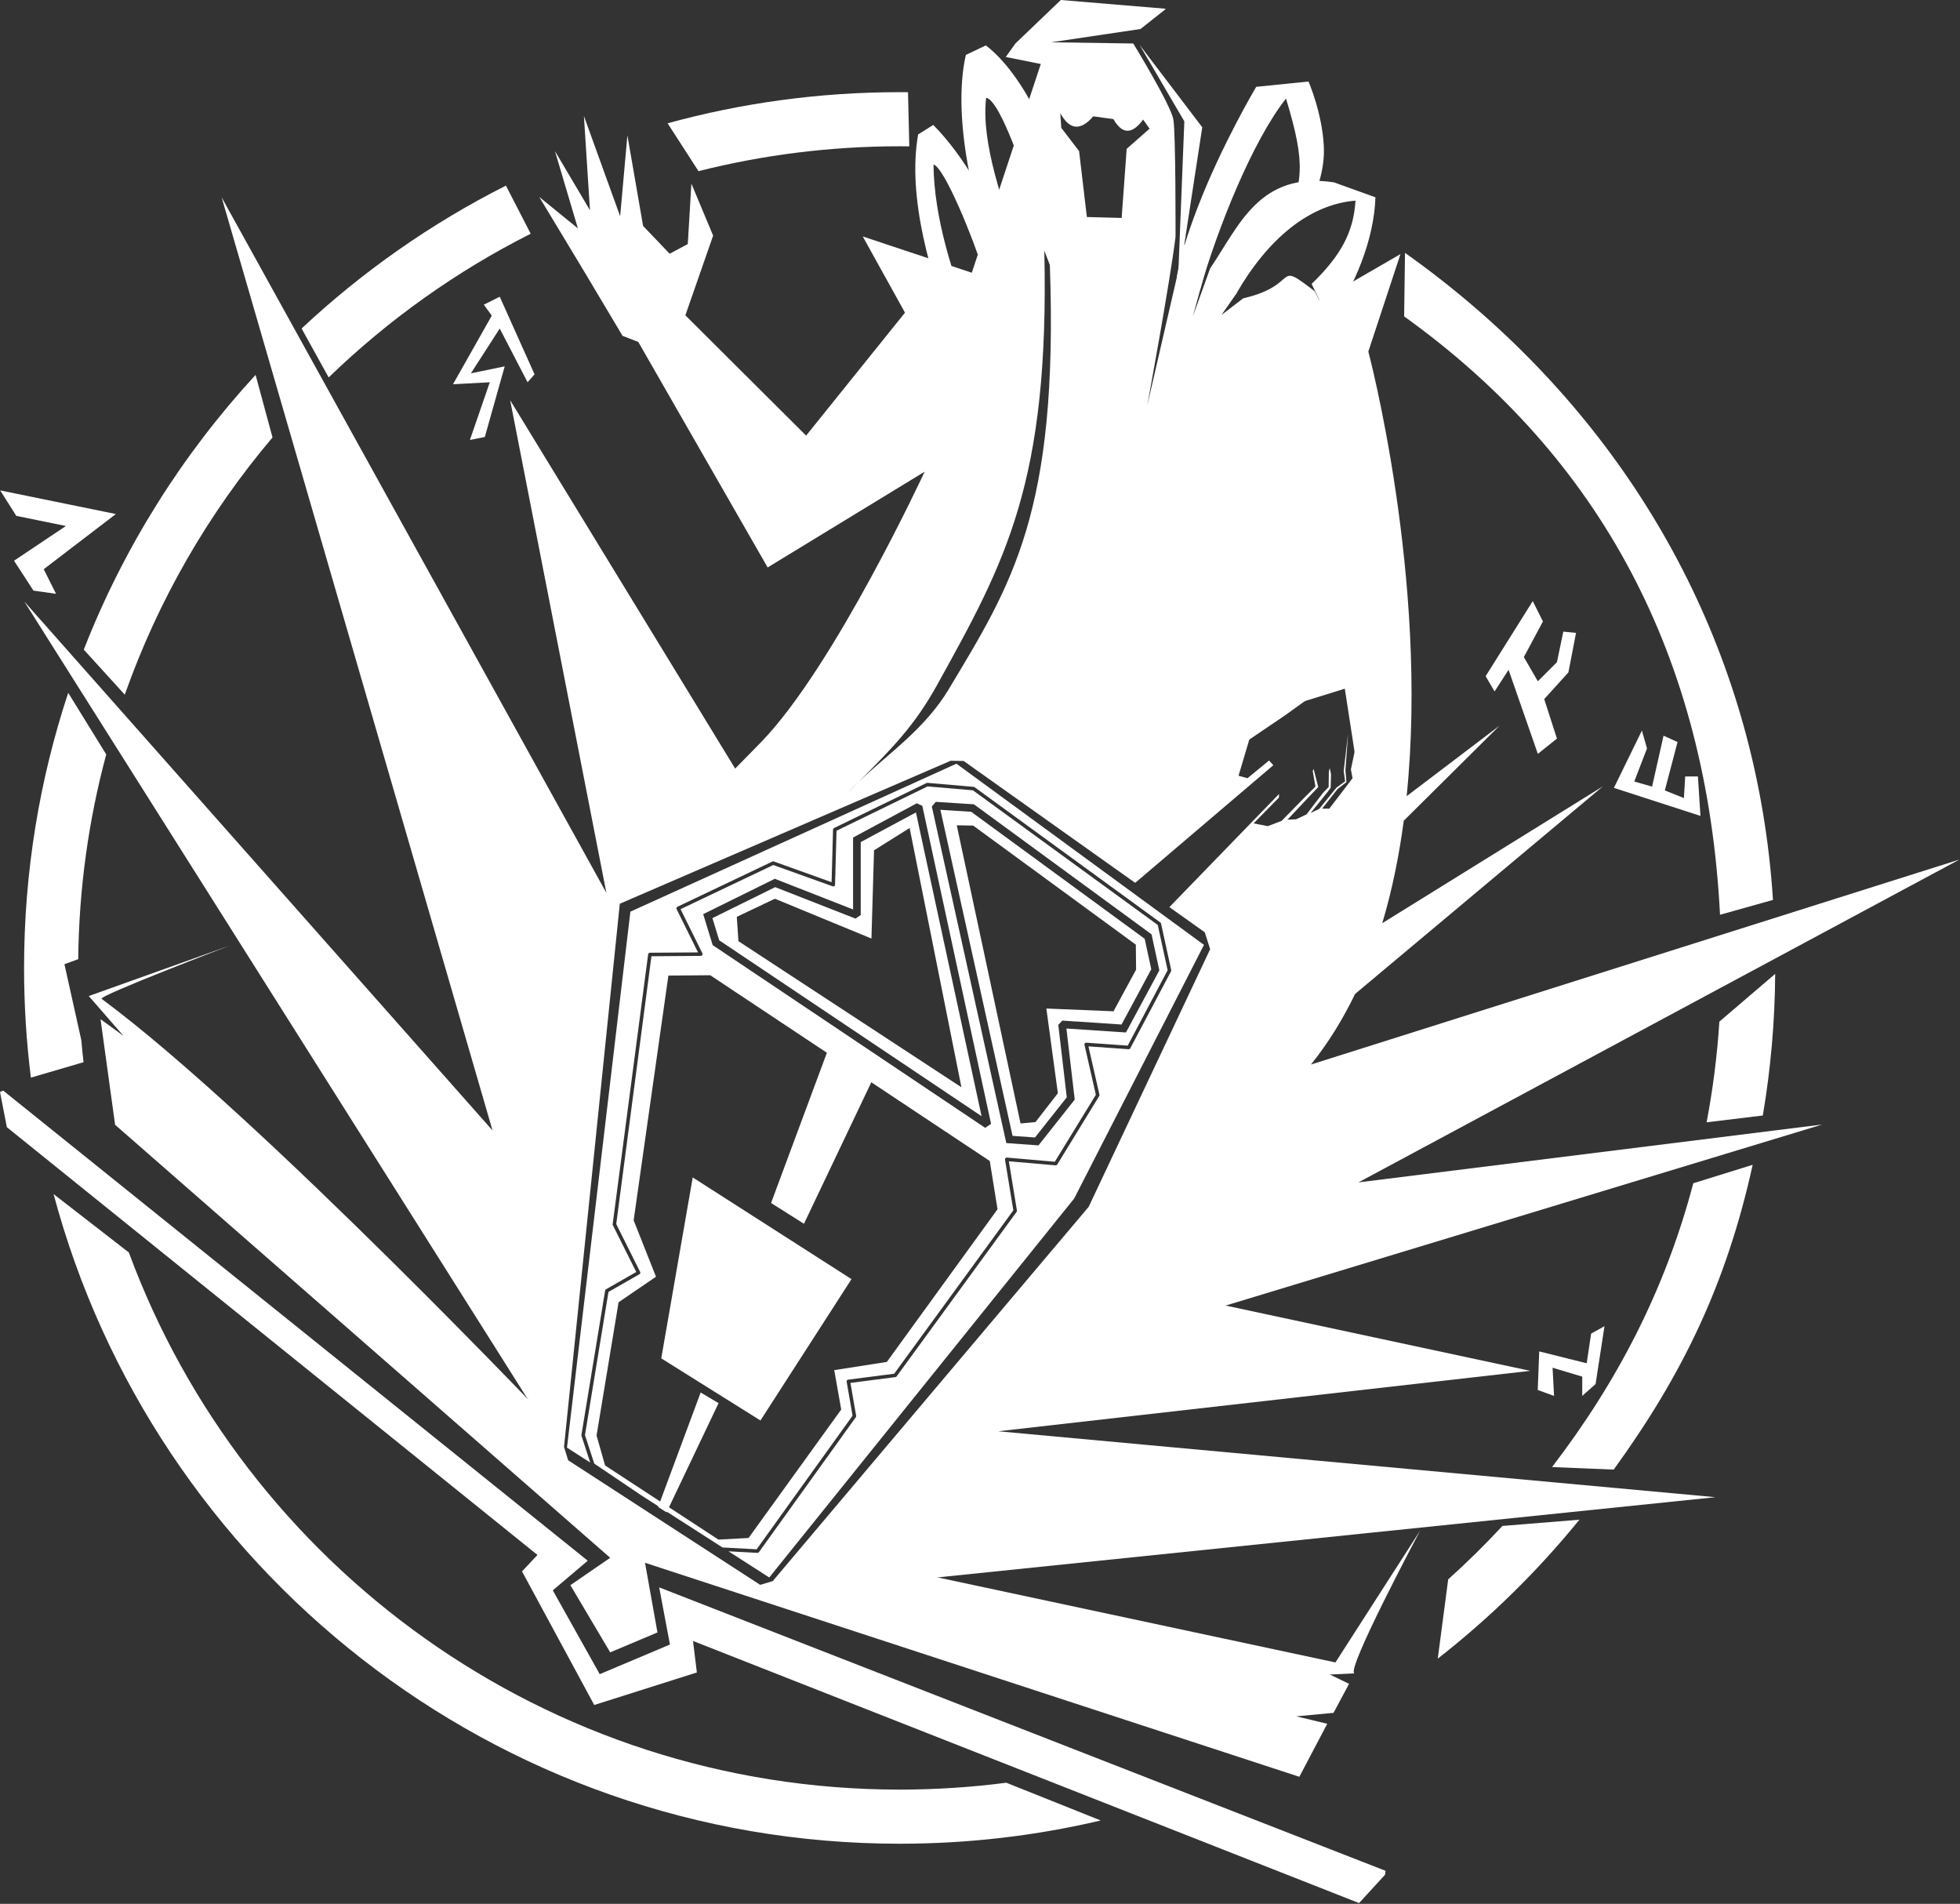 <?xml version="1.0" encoding="UTF-8" standalone="no"?><!DOCTYPE svg PUBLIC "-//W3C//DTD SVG 1.1//EN" "http://www.w3.org/Graphics/SVG/1.1/DTD/svg11.dtd"><svg width="100%" height="100%" viewBox="0 0 2043 1984" version="1.1" xmlns="http://www.w3.org/2000/svg" xmlns:xlink="http://www.w3.org/1999/xlink" xml:space="preserve" xmlns:serif="http://www.serif.com/" style="fill-rule:evenodd;clip-rule:evenodd;stroke-linejoin:round;stroke-miterlimit:2;"><rect x="0" y="0" width="2043" height="1984" fill="#333333" stroke="none"/><g><path d="M1653.88,1420.67l-49.472,-12.368l-1.546,40.196l17.006,6.184l-1.546,-29.374l30.92,9.276l-0,20.098l13.914,-12.368l9.276,-60.294l-13.914,7.73l-4.638,30.92Z" style="fill:#fff;"/><path d="M1597.66,626.377l-49.096,78.289l9.288,15.924l14.597,-22.558l30.519,87.578l19.904,-15.924l-13.269,-41.135l25.212,-27.865l7.961,-41.135l-13.269,-1.327l-6.635,31.846l-19.904,19.904l-14.596,-25.212l19.904,-37.154l-10.616,-21.231Z" style="fill:#fff;"/><path d="M1711.43,761.344l-29.193,59.712l90.232,29.193l-2.654,-41.135l-13.269,-0l-1.327,22.558l-19.904,-7.962l13.269,-50.424l-14.596,-6.634l-11.943,53.077l-18.577,-5.308l13.27,-34.5l-5.308,-18.577Z" style="fill:#fff;"/><path d="M16.989,537.594l51.697,10.552l-54.065,36.185l20.255,31.156l23.527,3.33l-12.82,-25.64l75.193,-57.501l-120.574,-24.621l16.787,26.539Z" style="fill:#fff;"/><path d="M1046.78,267.414c-5.936,-46.865 -43.868,-107.141 -74.023,-137.223l-15.757,9.916c-11.466,65.628 12.54,147.167 39.826,216.991l17.521,-18.423c-21.843,-51.754 -40.762,-112.468 -41.316,-167.279c11.778,3.386 42.589,80.285 51.043,108.606l22.706,-12.588Z" style="fill:#fff;"/><path d="M1109.51,200.572c-7.837,-46.865 -42.131,-123.167 -81.948,-153.249l-20.805,9.916c-15.139,65.628 8.779,175.212 44.808,245.036l12.877,-35.09c-18.585,-54.318 -42.196,-118.205 -36.517,-165.324c15.551,3.386 40.442,82.977 51.604,111.298l29.981,-12.587Z" style="fill:#fff;"/><path d="M1226.62,288.754c3.162,-19.854 11.265,-45.206 21.253,-71.343c25.251,-66.078 61.528,-126.922 61.528,-126.922l54.521,-5.536c-0,-0 14.238,32.611 15.948,67.337c1.158,23.503 -6.203,44.084 -16.943,71.1l-25.57,16.526c21.135,-50.464 24.066,-68.015 3.113,-137.2c-35.042,44.297 -71.389,135.431 -89.41,198.514l-24.44,-12.476Z" style="fill:#fff;"/><path d="M1288.2,306.766c33.167,-57.855 76.45,-93.701 124.697,-97.701c-1.969,33.272 -15.755,57.832 -45.729,86.795l19.068,39.792c25.121,-36.528 46.023,-84.905 47.446,-130.051l-43.302,-15.588c-77.609,-11.676 -98.675,45.043 -128.97,89.631l26.79,27.122Z" style="fill:#fff;"/><path d="M3.329,1136.5l609.292,489.918l-36.418,30.884l48.921,87.359l73.188,-30.898l-11.215,-59.56l757.111,295.365l-0.539,4.128l-27.042,29.501l-694.28,-273.149l4.027,32.827l-106.99,33.885l-75.272,-139.214l16.112,-17.119l-553.085,-445.779l-7.139,-36.7l3.329,-1.448Z" style="fill:#fff;"/><path d="M92.543,1037.98l147.843,-52.905c0,-0 -138.511,52.836 -134.442,55.842c164.72,121.715 480.446,454.789 480.446,454.789l-2.63,12.048l8.543,18.321l77.038,53.415l86.532,58.678l23.591,14.335l25.997,4.676l39.415,-41.685l547.12,116.931l88.332,-137.437c-0,-0 -77.646,145.547 -68.549,148.824l-25.631,1.221l20.042,9.684l-16.179,30.246l-38.787,3.632l32.235,7.753l-29.087,55.245l-682.027,-223.02l12.966,72.611l-49.271,20.746l-41.493,-70.018l41.493,-28.526l-516.059,-451.227l-15.183,-110.073l23.95,17.426l-36.205,-41.532Z" style="fill:#fff;"/><path d="M55.854,1244.36l78.441,60.842c120.71,326.616 435.065,559.744 803.44,559.744c37.665,0 74.764,-2.437 111.196,-7.168l98.374,39.349c-67.35,15.845 -137.49,24.219 -209.57,24.219c-422.207,0 -777.837,-287.317 -881.881,-676.986Zm1590.45,339.319c-43.585,53.633 -93.134,102.23 -147.659,144.795l10.871,-82.625c19.692,-17.684 38.561,-36.268 56.517,-55.662l80.271,-6.508Zm180.587,-369.838c-27.27,123.801 -72.843,218.231 -144.852,317.629l-64.255,-2.67c67.864,-88.568 117.968,-184.732 147.2,-295.712l61.907,-19.247Zm23.479,-198.985c-0.335,50.29 -4.745,99.619 -12.902,147.604l-58.593,7.102c6.532,-34.319 11.013,-69.336 13.314,-104.936l58.181,-49.77Zm-1779.27,-292.861l39.631,64.19c-18.322,68.182 -28.427,139.672 -29.198,213.374l-14.363,5.243l17.579,79.106c0.671,7.698 1.444,15.367 2.321,23.027l-54.883,16.064c-4.69,-37.495 -7.102,-75.621 -7.102,-114.305c-0,-100.137 16.162,-196.529 46.015,-286.699Zm1393.4,-458.482c25.765,18.255 50.537,37.65 74.223,58.128c177.012,153.035 293.311,366.507 309.336,616.17l-55.197,15.464c-13.694,-268.476 -123.916,-476.181 -329.262,-623.551l0.9,-66.211Zm-1198.09,127.165l17.652,65.175c-66.481,78.518 -119.081,169.137 -154.009,268.068l-42.722,-46.943c41.678,-106.633 102.84,-203.533 179.079,-286.3Zm260.93,-197.245l25.832,50.144c-77.7,39.17 -148.631,89.825 -210.593,149.752l-28.216,-50.987c63.241,-59.189 134.897,-109.49 212.977,-148.909Zm168.552,-64.949c77.026,-21.147 158.125,-32.443 241.841,-32.443c2.922,0 5.84,0.014 8.726,0.041l1.344,56.418c-3.364,-0.039 -6.715,-0.059 -10.07,-0.059c-72.305,0 -142.528,8.982 -209.673,25.904l-32.168,-49.861Z" style="fill:#fff;"/><g><path d="M766.287,800.946c9.68,-9.779 18.85,-19.128 27.314,-27.866c76.29,-78.762 170.181,-281.517 170.181,-281.517l-163.631,99.781l-134.859,-235.048l-16.364,-6.294l-39.02,-65.453l-47.831,-79.299l40.279,32.726l-23.916,-80.557l36.503,61.677l-6.293,-98.18l37.761,104.473l7.552,-84.334l16.364,94.404l27.691,28.951l18.881,-10.07l3.776,-62.936l22.657,54.125l-28.95,83.075l125.871,125.342l103.055,-128.115l-44.019,-79.403l113.687,37.792l32.44,-98.455l39.462,-119.088l-36.544,-7.266l10.07,-14.097l47.328,-45.314l108.753,9.063l0.416,0.513l-26.086,20.65l-93.145,13.846l85.593,1.259c0,-0 39.294,64.194 41.811,79.299c2.518,15.104 2.244,122.095 2.244,122.095c-5.804,47.452 -29.47,175.746 -29.47,175.746l32.485,-140.679l6.152,-155.3l-46.655,-79.765l65.338,85.93l-18.933,123.579l0.265,-1.149l23.533,21.432l-14.628,53.043l18.013,-49.96l27.697,25.819l-15.913,22.812l22.604,-17.313c60.76,-14.107 31.281,-40.725 74.321,-7.581l-0.096,-0.263l5.536,10.463l84.209,-48.747l-33.5,101.581c0,-0 63.15,236.925 39.933,463.316l96.799,-73.435l-99.806,99.025c-4.848,36.467 -12.106,72.415 -22.407,106.784l230.03,-142.635l-258.364,216.37c-12.73,26.372 -27.934,51.094 -45.99,73.551l675.942,-213.602l-626.44,336.425l483.425,-60.304l-621.867,188.665l317.519,68.044l-554.634,62.956l747.653,68.699l-999.14,102.999l-99.632,-65.686l-0.157,0.774l-24.584,0.593l-9.246,-23.285l-67.411,-44.58l-7.886,-25.627l-554.69,-878.568l488.042,551.171l-282.354,-972.38l401.045,724.841l-100.299,-513.417l234.53,383.879Zm452.598,144.375l114.359,-117.941l-0.183,3.797l-26.397,26.867l14.82,2.887l14.442,-5.514l24.899,-25.425l10.325,-10.309l-2.833,-16.204l0.929,-2.089l4.835,18.804l-11.527,12.103l-20.601,21.875l8.974,-0.38l10.902,-5.093l17.408,-22.71l5.67,-5.82l0.213,-16.051l0.925,-3.695l1.349,6.458l-0.395,14.077l-3.696,4.999l-17.192,21.243l9.024,-4.314l17.966,-22.116l9.005,-6.561l-1.513,-10.73l4.574,-38.865l-2.767,37.953l1.031,12.442l-9.354,7.367l-15.961,20.296l7.492,-0l14.638,-19.139l9.569,-12.561l-1.723,-9.132l14.735,-69.842l-11.582,-19.026l0.458,-3.892l-2.505,0.529l-0.017,-0.028l-0.002,0.032l-40.326,8.515l1.793,8.582l-5.354,0.175l-26.369,18.958l-36.727,24.845l-11.209,37.721l9.32,2.563l22.478,-18.444l4.459,4.905l-143.985,122.581l-178.779,-126.992l-13.547,-0.249l-344.892,149.006l-58.15,566.079l4.302,13.876l200.17,129.833l13.067,-3.891l329.337,-390.054l126.63,-268.491l-5.654,-17.629l-36.858,-26.181Zm-323.698,-130.718c31.693,-30.311 68.824,-54.744 93.992,-96.785c64.852,-108.331 114.347,-183.414 105.115,-441.723l-5.75,-14.824c5.472,241.718 -40.614,324.195 -112.075,453.088c-23.557,42.489 -47.331,66.113 -81.282,100.244c-4.003,3.827 -7.917,7.748 -11.71,11.81c4.037,-4.093 7.935,-8.015 11.71,-11.81Zm296.365,-690.021c-11.615,15.862 -21.928,15.454 -30.999,-0.477l-20.983,-2.862c-13.354,15.42 -24.799,14.307 -34.337,-3.338l0.953,15.261l18.6,24.322l8.107,68.674l36.245,0.954l5.246,-72.013l23.845,-20.983l-6.677,-9.538Z" style="fill:#fff;"/><path d="M615.235,1524.15l-9.12,-27.89c-0.092,-0.279 -0.114,-0.577 -0.067,-0.867l24.71,-150.527c0.089,-0.545 0.42,-1.021 0.899,-1.295c0,0 31.536,-18.02 31.536,-18.02l-24.399,-48.798c-0.164,-0.327 -0.226,-0.696 -0.178,-1.058l36.975,-281.244c0.119,-0.907 0.889,-1.588 1.804,-1.595c-0,0 50.173,-0.371 50.173,-0.371l-22.31,-45.084c-0.218,-0.44 -0.25,-0.949 -0.089,-1.413c0.161,-0.464 0.501,-0.845 0.944,-1.056l99.019,-47.131c0.441,-0.21 0.947,-0.236 1.407,-0.071c-0,0 60.273,21.611 60.273,21.611l1.504,-54.83c0.019,-0.683 0.416,-1.299 1.031,-1.598l96.405,-46.913c0.298,-0.145 0.63,-0.207 0.96,-0.178l48.207,4.151c0.333,0.029 0.651,0.148 0.921,0.345l193.668,141.028c0.362,0.265 0.616,0.653 0.712,1.092l10.585,48.495c0.092,0.423 0.032,0.866 -0.171,1.249l-42.482,80.243c-0.339,0.641 -1.025,1.022 -1.75,0.971c0,-0 -41.868,-2.972 -41.868,-2.972l11.47,50.368c0.106,0.467 0.026,0.957 -0.225,1.365l-43.766,71.379c-0.363,0.593 -1.03,0.929 -1.722,0.869c0,-0 -48.716,-4.228 -48.716,-4.228l8.404,51.3c0.079,0.484 -0.039,0.98 -0.328,1.376l-125.085,171.5c-0.297,0.407 -0.747,0.674 -1.247,0.738c0,0 -46.875,6.048 -46.875,6.048l5.965,34.301c0.085,0.485 -0.03,0.984 -0.317,1.384l-101.018,140.659c-0.365,0.508 -0.964,0.795 -1.588,0.762l-30.17,-1.625l42.508,27.281l317.825,-394.921l135.312,-264.33l-258.036,-188.807l-339.853,154.192l-66.083,558.555l24.246,15.56Zm53.378,34.258l-49.167,-33.179c-0,0 -9.707,-29.683 -9.707,-29.683c-0,-0 22.497,-137.052 24.496,-149.225c-0,0 32.283,-18.447 32.283,-18.447c0.844,-0.483 1.165,-1.541 0.73,-2.412l-24.923,-49.846c1.812,-13.789 36.693,-279.105 36.693,-279.105l51.506,-0.381c0.632,-0.005 1.216,-0.335 1.548,-0.872c0.331,-0.538 0.362,-1.209 0.082,-1.775l-22.784,-46.04c-0,0 96.649,-46.004 96.649,-46.004c0,0 61.938,22.207 61.938,22.207c0.553,0.198 1.168,0.12 1.653,-0.212c0.485,-0.332 0.782,-0.876 0.798,-1.463l1.543,-56.248c0,0 94.95,-46.205 94.95,-46.205c0,0 47.194,4.065 47.194,4.065c9.548,6.953 181.574,132.222 192.691,140.317c-0,0 10.294,47.159 10.294,47.159c-0,0 -41.609,78.595 -41.609,78.595c-0,-0 -43.144,-3.063 -43.144,-3.063c-0.579,-0.041 -1.143,0.195 -1.521,0.636c-0.378,0.44 -0.525,1.034 -0.396,1.6l11.853,52.05c-0,0 -42.784,69.777 -42.784,69.777c0,-0 -49.936,-4.334 -49.936,-4.334c-0.564,-0.049 -1.118,0.165 -1.503,0.58c-0.385,0.415 -0.556,0.984 -0.465,1.543l8.661,52.869c0,0 -124.168,170.243 -124.168,170.243c0,0 -47.993,6.193 -47.993,6.193c-0.496,0.064 -0.944,0.328 -1.241,0.731c-0.297,0.402 -0.416,0.909 -0.331,1.401l6.162,35.43c0,0 -99.984,139.219 -99.984,139.219l-35.611,-1.918l-84.457,-54.203Zm28.088,-541.739l43.618,-0.369l291.38,193.583l8.065,50.287l-115.367,159.082l-54.827,8.569l7.275,41.05l-96.603,133.865l-31.391,1.689l-118.149,-77.273l-8.876,-31.222l22.954,-138.845l38.994,-26.599l-23.28,-58.775l36.207,-255.042Zm278.731,-181.053l-4.144,4.836l77.646,350.749l33.536,2.412l37.776,-47.744l-8.677,-74.038c-0,-0 62.06,4.104 62.06,4.104l34.807,-64.702l-8.126,-37.568l-185.155,-135.499l-39.723,-2.55Zm4.78,8.29l32.114,2.061c13.377,9.79 165.636,121.216 180.837,132.34c-0,0 6.865,31.739 6.865,31.739c-0,-0 -30.987,57.602 -30.987,57.602c-0,-0 -61.723,-4.082 -61.723,-4.082l-4.219,4.438l8.85,75.512c-0,0 -33.112,41.848 -33.112,41.848c0,0 -23.408,-1.683 -23.408,-1.683l-75.217,-339.775Zm-247.231,108.724l9.875,32.285l284.055,190.4l6.111,-4.15l-71.633,-331.383l-5.779,-2.667l-66.406,35.681l0,74.934c0,-0 -81.576,-31.939 -81.576,-31.939l-74.647,36.839Zm264.283,-92.579l66.5,310.7l15.578,-1.443l23.326,-30.05l-11.992,-88.263l69.99,2.873l23.539,-43.36l-0.271,-26.082l-169.549,-124.084l-17.121,-0.291Zm-247.619,119.824l-7.065,-23.098c-0,-0 65.419,-32.285 65.419,-32.285c0,-0 83.736,32.784 83.736,32.784l5.436,-3.709l-0,-76.008c-0,-0 57.549,-30.922 57.549,-30.922c8.086,37.409 57.615,266.534 68.43,316.567l-273.505,-183.329Zm20.069,0.936l-1.714,-25.353l39.725,-18.891l100.628,41.506l2.697,-91.962l37.102,-23.265l53.989,270.203l-232.427,-152.238Z" style="fill:#fff;"/><path d="M888.779,1107.91l-200.961,458.073" style="fill:none;"/><path d="M730.333,1451.11l-44.345,119.326l8.822,5.563l54.18,-113.783l-18.657,-11.106Zm73.384,-197.466l34.283,21.645l72.595,-152.456l-46.871,-30.658l-60.007,161.469Z" style="fill:#fff;"/><path d="M722.057,1227l165.503,105.983l-94.905,147.295l-103.398,-64.72l32.8,-188.558Z" style="fill:#fff;"/></g><path d="M1349.67,733.838l52.091,-16.166l20.657,133.82l29.638,-148.19l-67.359,-24.249l-51.193,16.166l16.166,38.619Z" style="fill:#fff;"/><path d="M512.604,328.909l-40.431,71.531l38.357,-2.074l-20.733,60.127l15.55,-3.11l20.733,-73.603l-35.247,7.256l30.064,-46.65l29.027,55.98l7.256,-8.293l-36.283,-80.86l-16.587,8.293l8.294,11.403Z" style="fill:#fff;"/></g></svg>